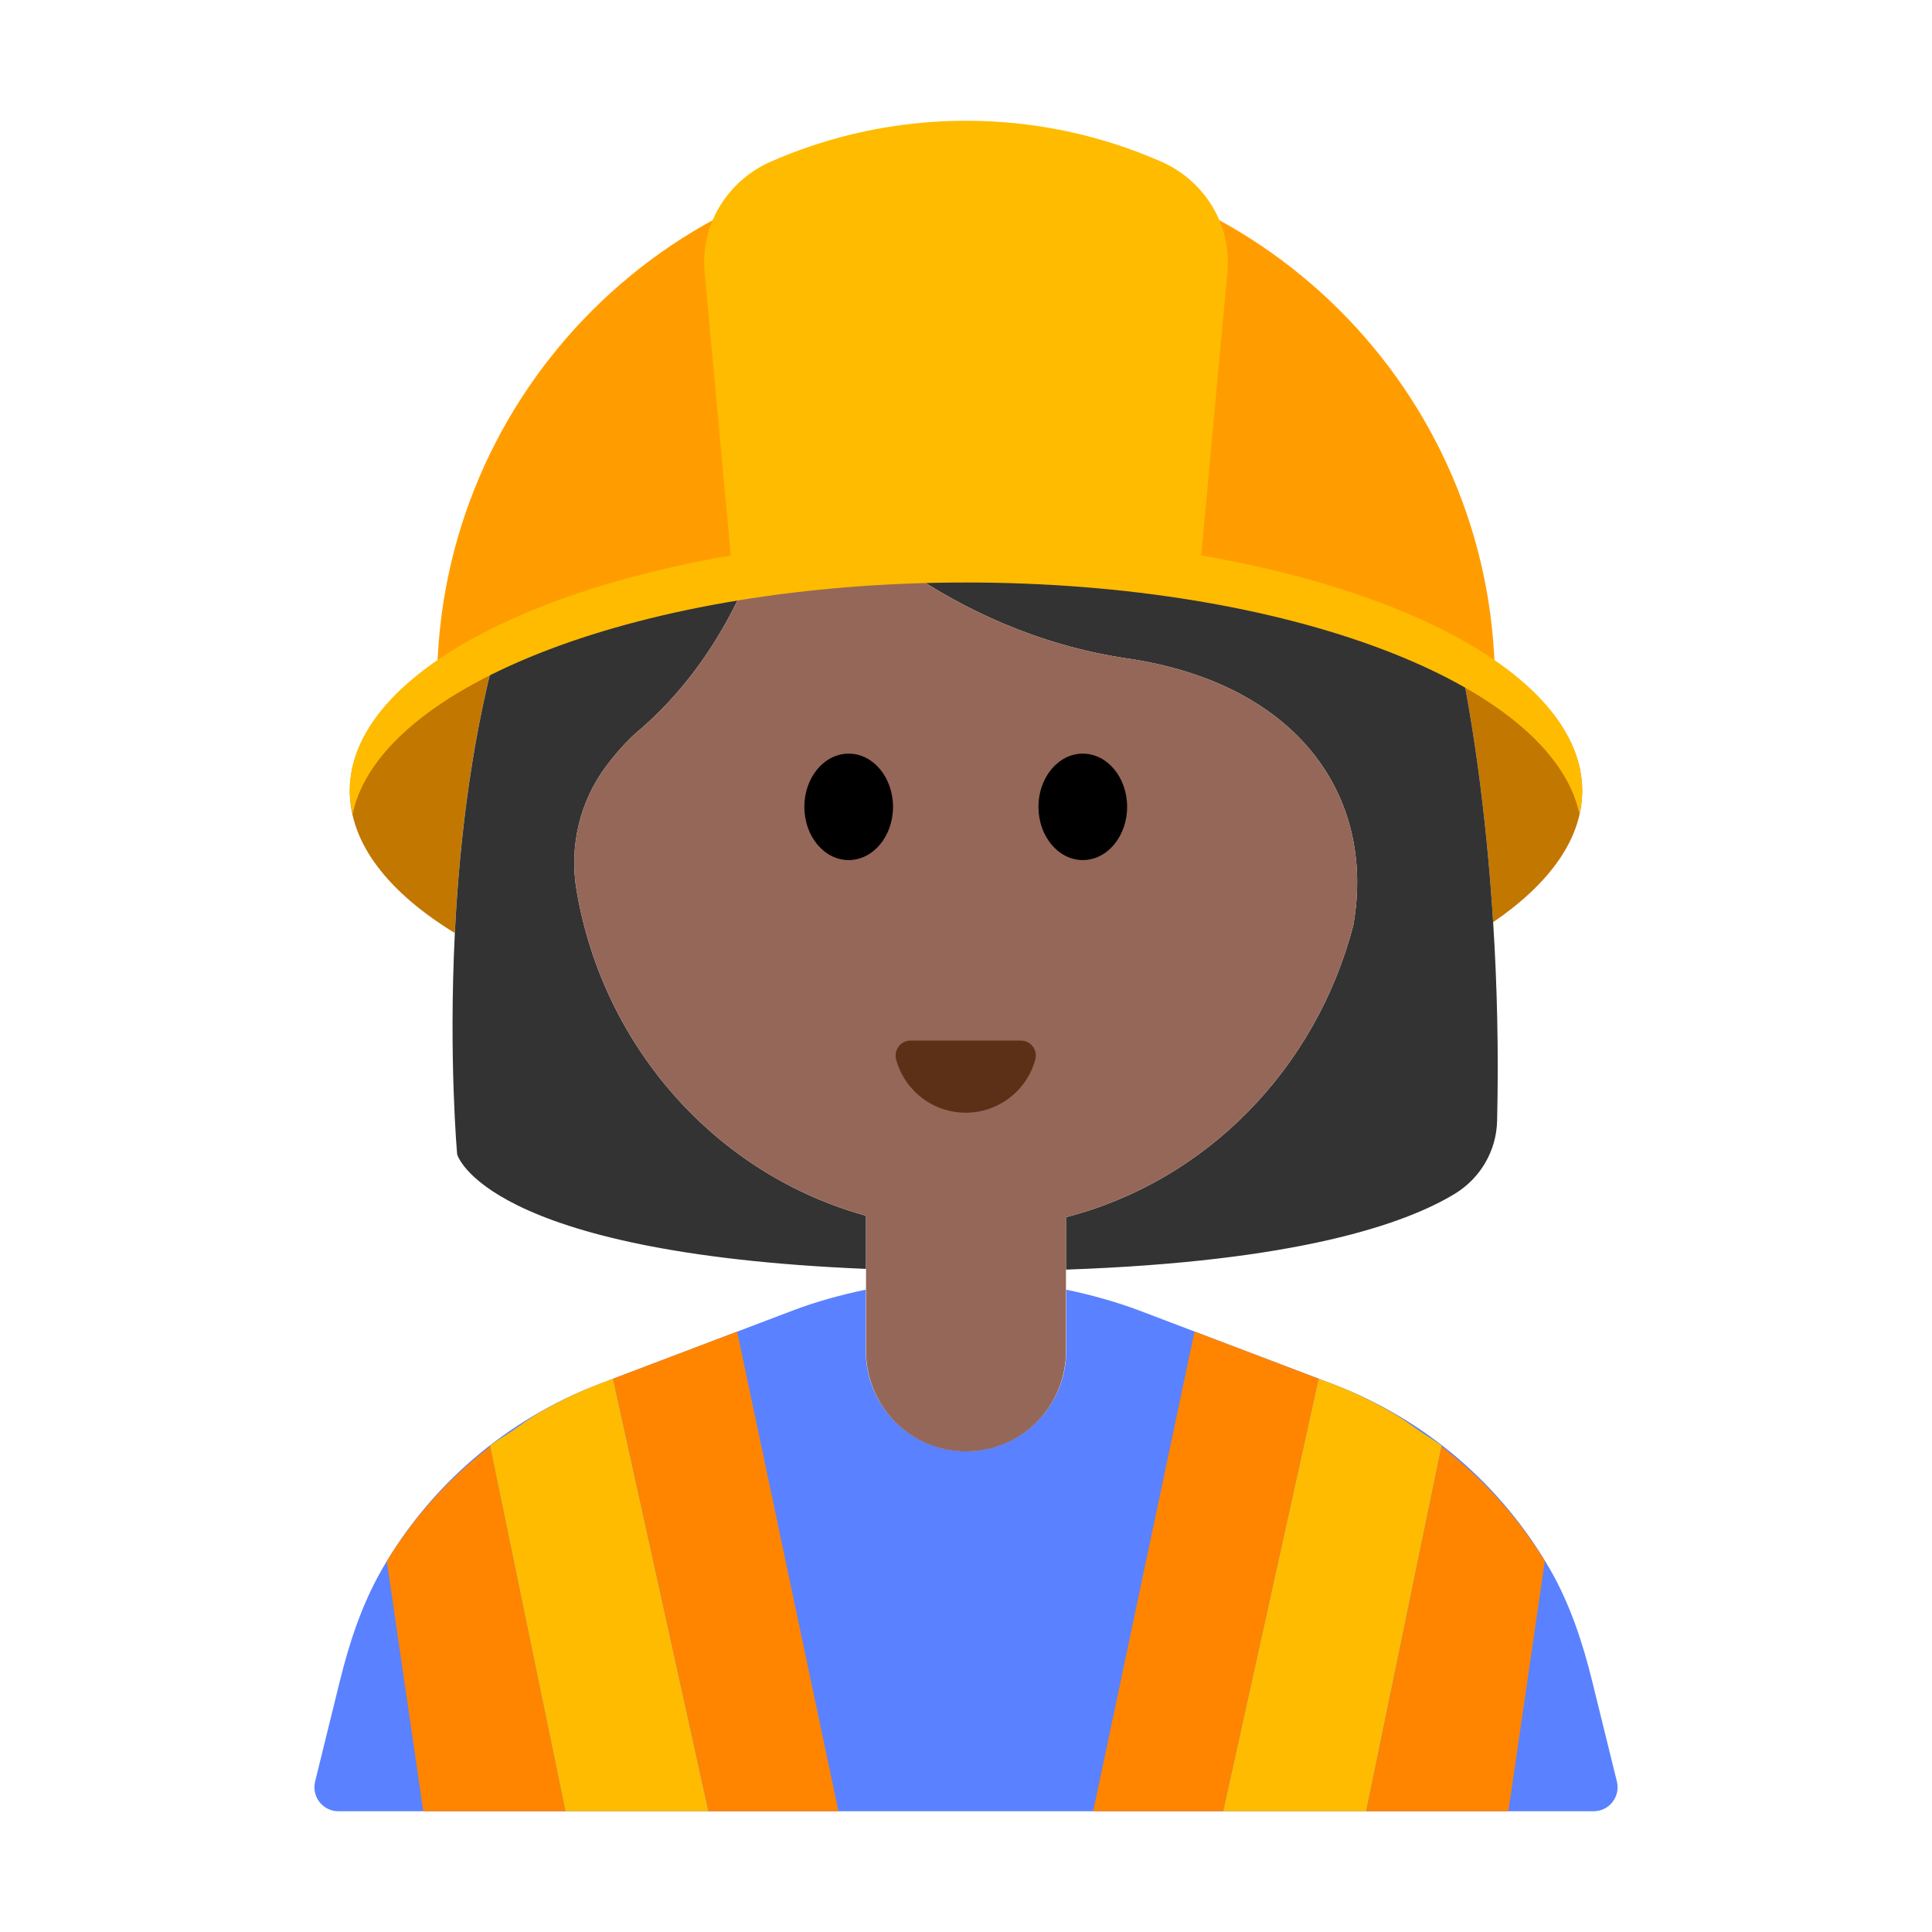 <?xml version="1.0" encoding="UTF-8"?><svg id="Layer_1" xmlns="http://www.w3.org/2000/svg" viewBox="0 0 40 40"><g><path d="m33.476,36.885l-.509-2.068c-.198-.804-.459-1.599-.871-2.318-1.005-1.751-2.591-3.118-4.507-3.846l-3.981-1.512c-.501-.19-1.014-.331-1.533-.44v1.269c0,1.146-.929,2.075-2.075,2.075s-2.075-.929-2.075-2.075v-1.269c-.518.108-1.032.249-1.533.44l-3.981,1.512c-1.916.728-3.502,2.095-4.507,3.846-.412.719-.673,1.514-.871,2.318l-.509,2.068c-.077.312.16.615.482.615h25.988c.322,0,.559-.302.482-.615Z" fill="#5a81ff"/><g><path d="m7.243,16.377c0,1.089.801,2.101,2.173,2.94.097-1.955.368-4.274,1.013-6.414-1.977.927-3.186,2.141-3.186,3.473Z" fill="#c27700"/><path d="m32.757,16.377c0-1.203-.989-2.309-2.634-3.195.351,1.575.647,3.608.791,5.911,1.162-.794,1.843-1.721,1.843-2.716Z" fill="#c27700"/></g><g><path d="m29.533,11.087c-1.072-2.921-4.271-6.147-8.459-6.583-4.189-.435-6.066,2.285-6.066,2.285-2.379,1.043-3.772,3.437-4.578,6.114-.645,2.14-.916,4.458-1.013,6.414-.13,2.617.048,4.582.048,4.582,0,0,.545,2.044,8.465,2.372v-1.101c-3.06-.84-5.43-3.45-5.99-6.72-.16-.92.06-1.86.62-2.6.38-.51.72-.77.72-.77,2.03-1.78,2.66-4.25,2.84-5.22.03-.15.23-.21.33-.09.77.89,3.18,3.31,6.87,3.86,3.52.51,5.17,2.83,4.7,5.52-.77,2.98-3.06,5.31-5.95,6.05v1.086c4.787-.166,7.022-.945,8.049-1.569.53-.322.863-.89.877-1.51.034-1.437,0-2.818-.082-4.115-.144-2.302-.44-4.336-.791-5.911-.186-.835-.388-1.543-.59-2.094Z" fill="#333"/><path d="m28.02,19.15c.47-2.69-1.18-5.01-4.7-5.52-3.69-.55-6.1-2.97-6.87-3.86-.1-.12-.3-.06-.33.09-.18.97-.81,3.44-2.84,5.22,0,0-.34.26-.72.77-.56.74-.78,1.68-.62,2.6.56,3.27,2.93,5.88,5.99,6.72v2.8c0,1.15.92,2.08,2.07,2.08s2.07-.93,2.07-2.08v-2.77c2.89-.74,5.18-3.07,5.95-6.05Z" fill="#956759"/><g><ellipse cx="17.571" cy="16.705" rx=".918" ry="1.102"/><ellipse cx="22.418" cy="16.705" rx=".918" ry="1.102"/></g><path d="m21.137,21.544c.206,0,.352.198.297.396-.174.633-.753,1.097-1.44,1.097s-1.267-.465-1.44-1.097c-.054-.198.092-.396.297-.396h2.286Z" fill="#5c2f17"/></g><path d="m30.952,14.113c-.036-6.019-4.924-10.889-10.952-10.889s-10.915,4.869-10.952,10.889c2.449-1.53,6.436-2.531,10.952-2.531s8.503,1,10.952,2.531Z" fill="#ff9d00"/><path d="m32.76,16.38c0,.16-.03.32-.06.47-.58-2.69-6.04-4.79-12.7-4.79s-12.12,2.1-12.7,4.79c-.03-.15-.06-.31-.06-.47,0-2.2,3.26-4.08,7.89-4.88l-.54-5.85c-.1-.98.46-1.9,1.36-2.3,1.25-.55,2.62-.85,4.05-.85s2.8.3,4.05.85c.9.4,1.46,1.32,1.36,2.3l-.54,5.85c4.63.8,7.89,2.68,7.89,4.88Z" fill="#fb0"/><g><polygon points="27.588 28.654 24.731 27.569 22.633 37.5 25.325 37.5 27.301 28.545 27.588 28.654" fill="#ff8400"/><path d="m28.821,29.245c.201.116.386.255.576.386-.191-.131-.375-.27-.576-.386Z" fill="#ff8400"/><path d="m29.844,29.946l-1.559,7.554h2.945l.754-5.177c-.559-.922-1.293-1.718-2.14-2.377Z" fill="#ff8400"/><path d="m29.846,29.932c-.142-.11-.301-.199-.449-.301-.191-.131-.375-.27-.576-.386-.393-.227-.802-.428-1.233-.591l-.287-.109-1.976,8.955h2.959l1.559-7.554.003-.014Z" fill="#fb0"/><path d="m8.009,32.323l.754,5.177h2.945l-1.559-7.554c-.847.66-1.581,1.455-2.14,2.377Z" fill="#ff8400"/><polygon points="12.405 28.654 12.692 28.545 14.668 37.5 17.36 37.5 15.262 27.569 12.405 28.654" fill="#ff8400"/><path d="m10.596,29.631c.191-.131.375-.27.576-.386-.202.115-.385.255-.576.386Z" fill="#ff8400"/><path d="m12.405,28.654c-.43.164-.84.364-1.233.591-.201.116-.386.255-.576.386-.149.102-.308.19-.45.301l.003.014,1.559,7.554h2.959l-1.976-8.955-.287.109Z" fill="#fb0"/></g></g><rect width="40" height="40" fill="none"/></svg>
